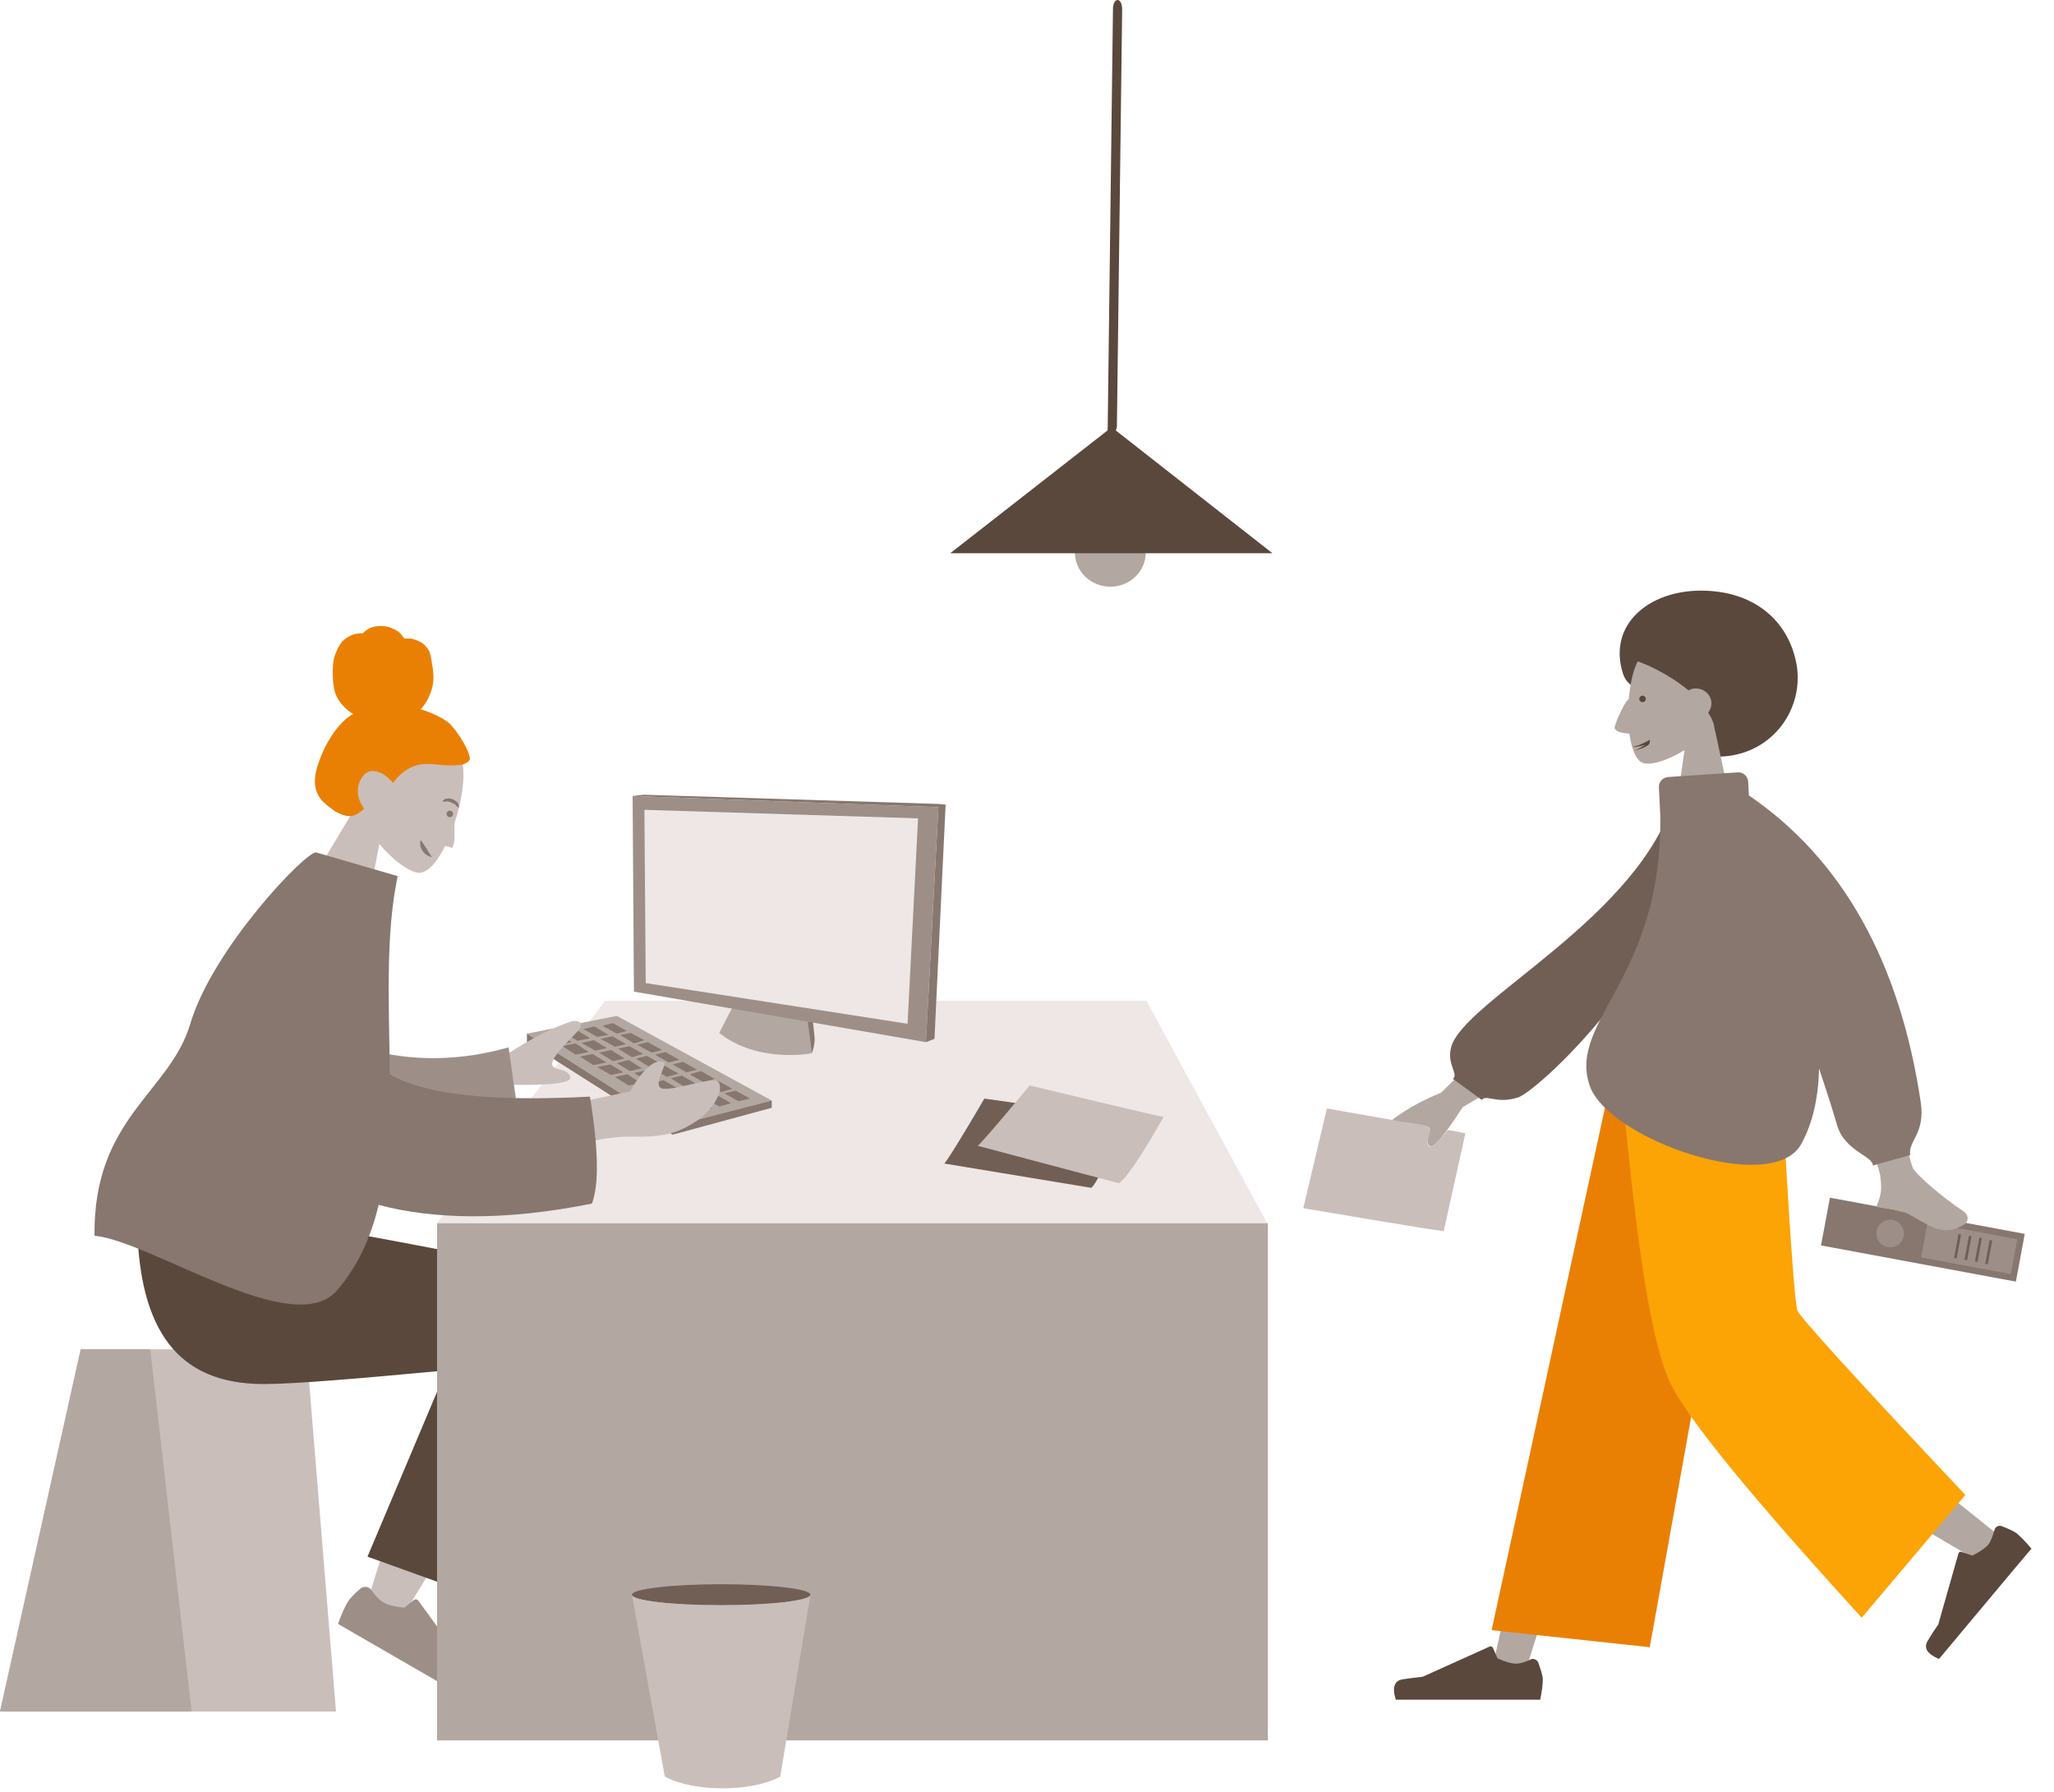 <svg width="313" height="273" viewBox="0 0 313 273" fill="none" xmlns="http://www.w3.org/2000/svg">
<path d="M278.851 182.5L277.499 189.776L307.192 195.291L308.543 188.015L278.851 182.5Z" fill="#87776F"/>
<path d="M293.738 186.294L292.752 191.603L306.419 194.141L307.405 188.832L293.738 186.294Z" fill="#9D8F88"/>
<path d="M298.447 188.037L297.772 191.675L298.165 191.748L298.841 188.11L298.447 188.037Z" fill="#715F56"/>
<path d="M300.036 188.309L299.36 191.947L299.753 192.02L300.429 188.382L300.036 188.309Z" fill="#715F56"/>
<path d="M301.624 188.58L300.948 192.218L301.342 192.291L302.017 188.654L301.624 188.58Z" fill="#715F56"/>
<path d="M303.193 188.949L302.518 192.587L302.911 192.66L303.586 189.022L303.193 188.949Z" fill="#715F56"/>
<path d="M290.103 188.337C290.315 187.197 289.563 186.101 288.422 185.889C287.282 185.677 286.186 186.43 285.974 187.571C285.762 188.711 286.515 189.807 287.655 190.019C288.796 190.23 289.892 189.478 290.103 188.337Z" fill="#9D8F88"/>
<path d="M289.612 188.246C289.773 187.377 289.2 186.542 288.331 186.381C287.462 186.219 286.627 186.793 286.465 187.662C286.304 188.531 286.878 189.366 287.746 189.527C288.615 189.688 289.45 189.115 289.612 188.246Z" fill="#9D8F88"/>
<path d="M264.2 165.9L245.1 214.3L232.3 255.2H227.2L246.8 165.9H264.2Z" fill="#B3A7A1"/>
<path d="M268.1 165.9C268.3 182.9 271.3 205.8 271.7 206.9C272 207.6 282.9 216.6 304.5 233.9L301 237.6C275.6 222.8 262.3 214.4 261.2 212.4C259.4 209.4 253.7 182.2 249.1 165.9H268.1Z" fill="#B3A7A1"/>
<path d="M304.975 232.527C306.14 232.985 306.96 233.34 307.422 233.736C307.948 234.208 308.667 234.911 309.566 235.984C309.018 236.575 304.341 242.205 295.472 252.795C293.627 251.995 293.138 251.099 293.723 250.085C294.308 249.07 294.957 248.133 295.365 247.529L298.438 236.715C298.527 236.51 298.68 236.381 298.885 236.47L300.537 237.041C301.649 236.499 302.478 235.932 302.95 235.405C303.345 234.942 303.624 234.185 303.928 233.146C304.041 232.659 304.488 232.414 304.975 232.527C304.898 232.592 304.975 232.527 304.975 232.527Z" fill="#5A483C"/>
<path d="M234.4 253.3C234.8 254.5 235.1 255.3 235.1 255.9C235.1 256.6 235 257.6 234.7 259C233.9 259 226.6 259 212.7 259C212.1 257.1 212.5 256.1 213.7 255.9C214.9 255.7 216 255.6 216.8 255.5L227 250.9C227.2 250.8 227.4 250.9 227.5 251.1L228.2 252.7C229.3 253.2 230.3 253.5 231 253.5C231.6 253.5 232.4 253.3 233.4 252.8C233.7 252.7 234.2 252.9 234.4 253.3Z" fill="#5A483C"/>
<path d="M251.4 251L227.3 248.4L245.2 165.9H266.7L251.4 251Z" fill="#EA8003"/>
<path d="M299.5 227.8L283.7 246.5C267.1 228.3 257.4 216.5 254.6 210.9C251.8 205.3 249.4 190.4 247.2 165.9H271.5C272.7 187.4 273.5 198.7 273.9 199.7C274.3 200.7 282.8 210.1 299.5 227.8Z" fill="#FCA306"/>
<path d="M261.7 115.3C257.2 115.3 255.6 110 253.1 107C251.3 104.9 248.2 105.5 247.3 102.6C245 95.2 251.2 90 259.2 90C267.2 90 272.6 94.5 273.8 101.4C274.9 108.4 269.7 115.3 261.7 115.3Z" fill="#5A483C"/>
<path d="M261.2 110.6C263 108.5 264.2 105.9 264 103C263.4 94.7 251.8 96.5 249.6 100.7C247.4 104.9 247.6 115.6 250.5 116.3C251.7 116.6 254.1 115.9 256.7 114.3L255.1 125.5H264.4L261.2 110.6Z" fill="#B3A7A1"/>
<path d="M257.3 105.2C257.6 105 258 104.9 258.4 104.9C259.7 104.9 260.8 105.9 260.8 107.2C260.8 107.7 260.6 108.2 260.3 108.6C260.9 109.5 261.3 110.5 261.4 111.5C263.4 111.5 270.6 104 263.4 97C256.2 90 245.9 100 249 100.6C250.8 101.1 254.4 102.8 257.3 105.2Z" fill="#5A483C"/>
<path d="M248.4 106.4C247.8 106.7 247.4 107.6 247.1 108.2C246.8 108.9 246.4 109.6 246.2 110.3C246.1 110.7 245.9 110.9 246.2 111.2C246.7 111.7 247.7 111.7 248.3 111.8C248.7 111.9 249.1 111.9 249.5 111.9" fill="#B3A7A1"/>
<path d="M248.7 113.8C249.6 113.7 250.3 113.3 251.1 112.9L251.4 112.7V113.1C251.4 113.4 251.2 113.4 251.2 113.5C251.1 113.6 251 113.6 250.9 113.7C250.7 113.8 250.5 113.9 250.3 114C249.9 114.1 249.5 114.3 249.1 114.4C249.5 114.2 249.9 114 250.2 113.8C250.4 113.7 250.6 113.6 250.7 113.5C250.9 113.4 251 113.2 251 113.2L251.3 113.4C250.5 113.5 249.6 113.9 248.7 113.8Z" fill="#5A483C"/>
<path d="M250.3 107C250.576 107 250.8 106.776 250.8 106.5C250.8 106.224 250.576 106 250.3 106C250.024 106 249.8 106.224 249.8 106.5C249.8 106.776 250.024 107 250.3 107Z" fill="#5A483C"/>
<path d="M252.1 105.9C251.9 106 251.6 106 251.3 105.9C251.1 105.9 250.8 105.8 250.6 105.7C250.4 105.6 250.2 105.6 250 105.6C249.9 105.6 249.8 105.6 249.7 105.6C249.6 105.6 249.5 105.6 249.4 105.7C249.4 105.4 249.8 105.3 250 105.2C250.2 105.1 250.6 105.1 250.8 105.2C251 105.3 251.3 105.4 251.5 105.5C251.7 105.7 251.9 105.8 252.1 105.9Z" fill="#B3A7A1"/>
<path d="M234.4 161.9L222.9 168.7C220 173.2 218.3 175.2 217.8 174.6C217 173.7 218.2 172.6 217.8 171.9C217.4 171.2 215.1 171.6 212.9 172.1C210.7 172.6 211.2 171.5 211.7 171C213.8 169.3 216.4 167.8 219.6 166.5L230.6 155.7L234.4 161.9ZM291.5 178C292.1 179.1 296.2 182.6 299.1 184.5C300.3 185.3 299.8 186.3 299.3 186.6C295.8 188.8 293.4 186.2 290.4 184.8C286.9 183.9 288.6 184.4 285.9 183.9C286.7 182.1 286.8 181.2 286.5 179C286.3 177.9 282.7 167 276.2 145.9H284.7C288.5 165.7 290.8 176.4 291.5 178Z" fill="#B3A7A1"/>
<path d="M258.7 121.7L255.3 121.1C250 139.9 222.7 152.6 221.1 159.7C220.5 162.3 222.3 163.6 221.4 164.4L225.8 167.6C226.5 166.7 228.1 168.3 231.4 167.2C234.7 166 258.7 143.9 258.7 121.7Z" fill="#715F56"/>
<path d="M253 124.2C253.4 149 239 155.4 242.2 165.3C244.8 173.5 270.1 182.4 274.5 174.3C276.3 171 277.1 167.1 277.2 162.8C278.3 166.1 279.2 168.9 279.9 171.3C281 175.4 285.4 176.1 285.4 177.6L291.1 176C290.7 173.9 293.4 172.8 292.7 168C289.5 146.5 280.7 130.9 266.5 121.2L266.4 119.1C266.3 118.2 265.6 117.6 264.7 117.7L254.2 118.4C253.3 118.5 252.7 119.2 252.8 120.1L253 124.2Z" fill="#87776F"/>
<path d="M220.6 172.2C219 174.2 218 175.1 217.7 174.6C217 173.7 218.2 172.7 217.8 172C217.7 171.9 217.6 171.7 217.5 171.6C217.4 171.5 217.3 171.5 217.2 171.5C216.9 171.4 216.5 171.4 216.2 171.3C216 171.3 215.8 171.2 215.5 171.2C215 171.1 214.6 171 214.1 171C213.5 170.9 212.9 170.8 212.4 170.7C207.2 169.8 202.2 168.9 202.2 168.9L198.6 184.1C198.6 184.1 218.5 187.5 220 187.6L223.3 172.7C223 172.6 222 172.4 220.6 172.2Z" fill="#CABEBB"/>
<path d="M169.2 89.4C172.182 89.4 174.6 87.072 174.6 84.2C174.6 81.328 172.182 79 169.2 79C166.218 79 163.8 81.328 163.8 84.2C163.8 87.072 166.218 89.4 169.2 89.4Z" fill="#B3A7A1"/>
<path d="M144.8 84.3L169.4 65.1L193.9 84.3H144.8Z" fill="#5A483C"/>
<path d="M169.4 66.4C169 66.4 168.7 65.8 168.8 65L169.6 1.4C169.6 0.6 169.9 0 170.3 0C170.7 0 171 0.6 171 1.4L170.2 65C170.1 65.7 169.7 66.3 169.4 66.4Z" fill="#5A483C"/>
<path d="M66.6 186.4L92.2 152.5H174.7L193.1 186.4H66.6Z" fill="#EEE7E5"/>
<path d="M80.3 157.5L102.4 171.6L117.6 167.7L94 154.8L80.3 157.5Z" fill="#B3A7A1"/>
<path d="M91.8 156.3L93.4 155.9L95.5 157.1L94 157.5L91.8 156.3Z" fill="#87776F"/>
<path d="M88.9 156.8L90.6 156.4L92.7 157.7L91 158L88.9 156.8Z" fill="#87776F"/>
<path d="M85.9 157.3L87.8 156.9L89.9 158.2L88 158.6L85.9 157.3Z" fill="#87776F"/>
<path d="M83 157.9L85 157.4L87.1 158.8L85 159.2L83 157.9Z" fill="#87776F"/>
<path d="M94.5 157.7L96.1 157.4L98.2 158.5L96.6 159L94.5 157.7Z" fill="#87776F"/>
<path d="M91.5 158.3L93.3 157.9L95.4 159.1L93.7 159.5L91.5 158.3Z" fill="#87776F"/>
<path d="M88.6 158.9L90.5 158.5L92.5 159.7L90.7 160.1L88.6 158.9Z" fill="#87776F"/>
<path d="M85.7 159.4L87.7 159L89.7 160.3L87.7 160.7L85.7 159.4Z" fill="#87776F"/>
<path d="M97.1 159.2L98.7 158.8L100.9 160L99.3 160.4L97.1 159.2Z" fill="#87776F"/>
<path d="M94.2 159.8L95.9 159.4L98 160.6L96.3 161.1L94.2 159.8Z" fill="#87776F"/>
<path d="M91.3 160.4L93.1 160L95.2 161.3L93.4 161.7L91.3 160.4Z" fill="#87776F"/>
<path d="M88.4 161L90.3 160.6L92.4 161.9L90.4 162.3L88.4 161Z" fill="#87776F"/>
<path d="M99.8 160.7L101.4 160.3L103.5 161.5L101.9 161.9L99.8 160.7Z" fill="#87776F"/>
<path d="M96.9 161.3L98.6 160.9L100.7 162.1L99 162.6L96.9 161.3Z" fill="#87776F"/>
<path d="M94 162L95.8 161.5L97.8 162.8L96 163.2L94 162Z" fill="#87776F"/>
<path d="M91 162.6L93 162.2L95 163.4L93.1 163.8L91 162.6Z" fill="#87776F"/>
<path d="M102.5 162.2L104.1 161.8L106.2 163L104.6 163.4L102.5 162.2Z" fill="#87776F"/>
<path d="M99.5 162.8L101.3 162.4L103.4 163.6L101.6 164.1L99.5 162.8Z" fill="#87776F"/>
<path d="M96.6 163.5L98.4 163.1L100.5 164.3L98.7 164.7L96.6 163.5Z" fill="#87776F"/>
<path d="M93.7 164.1L95.6 163.7L97.6 165L95.8 165.4L93.7 164.1Z" fill="#87776F"/>
<path d="M105.1 163.7L106.8 163.2L108.9 164.4L107.2 164.9L105.1 163.7Z" fill="#87776F"/>
<path d="M102.2 164.3L103.9 163.9L106 165.1L104.3 165.6L102.2 164.3Z" fill="#87776F"/>
<path d="M99.3 165L101.1 164.6L103.2 165.8L101.4 166.3L99.3 165Z" fill="#87776F"/>
<path d="M96.4 165.7L98.3 165.3L100.3 166.5L98.4 167L96.4 165.7Z" fill="#87776F"/>
<path d="M107.8 165.1L109.4 164.7L111.6 165.9L109.9 166.4L107.8 165.1Z" fill="#87776F"/>
<path d="M104.9 165.9L106.6 165.4L108.7 166.6L107 167.1L104.9 165.9Z" fill="#87776F"/>
<path d="M102 166.6L103.7 166.2L105.8 167.3L104 167.8L102 166.6Z" fill="#87776F"/>
<path d="M99.1 167.3L100.9 166.9L102.9 168.1L101.1 168.5L99.1 167.3Z" fill="#87776F"/>
<path d="M110.4 166.6L112.1 166.2L114.3 167.4L112.5 167.8L110.4 166.6Z" fill="#87776F"/>
<path d="M107.5 167.4L109.3 166.9L111.4 168.1L109.6 168.6L107.5 167.4Z" fill="#87776F"/>
<path d="M104.7 168.1L106.4 167.7L108.5 168.9L106.7 169.3L104.7 168.1Z" fill="#87776F"/>
<path d="M101.8 168.9L103.6 168.4L105.6 169.6L103.8 170.1L101.8 168.9Z" fill="#87776F"/>
<path d="M117.6 167.7V168.8L102.5 172.9L80.3 158.8V157.5L102.4 171.6L117.6 167.7Z" fill="#87776F"/>
<path d="M122.7 151.8L123.7 160.5C123.7 160.5 115.5 162.1 109.6 157.4L113.2 150.4L122.7 151.8Z" fill="#B3A7A1"/>
<path d="M123.7 160.5C123.7 160.5 124.3 159.1 124.1 157.8C124 156.5 123.4 151.9 123.4 151.9L122.6 151.7L123.7 160.5Z" fill="#87776F"/>
<path d="M96.6 151.1L96.4 121.3L143 123L141.1 158.8L96.6 151.1Z" fill="#9D8F88"/>
<path d="M98.4 149.8L98.2 123.4L139.9 124.7L138.3 156L98.4 149.8Z" fill="#EEE7E5"/>
<path d="M96.4 121.3L98.1 121.1L143 122.5L144.1 122.6L142.4 158.3L141.1 158.8L143 123L96.4 121.3Z" fill="#87776F"/>
<path d="M80 254.3C79.5 255.6 79.3 256.6 79.3 257.3C79.3 258.1 79.4 259.3 79.7 260.8C80.6 260.8 89 260.8 104.8 260.8C105.5 258.6 105.1 257.5 103.7 257.3C102.3 257.1 101.1 257 100.2 256.8L88.5 251.6C88.3 251.5 88 251.6 87.9 251.8L87.2 253.6C85.9 254.2 84.8 254.5 84 254.5C83.3 254.5 82.4 254.2 81.3 253.7C80.7 253.6 80.2 253.8 80 254.3C80 254.2 80 254.2 80 254.3Z" fill="#9D8F88"/>
<path d="M12.3 205.6H46.7L51.2 260.8H0L12.3 205.6Z" fill="#CABEBB"/>
<path d="M12.3 205.6H22.9L29.2 260.8H0L12.3 205.6Z" fill="#B3A7A1"/>
<path d="M85.9 196.1C89.6 193.9 95.7 196.7 95.7 199.9C95.7 209.3 87.1 253.7 86.6 256.5C86.1 259.3 81.3 260 81.1 256.5C80.7 250.9 79.8 231.4 80.7 222.4C81 218.7 81.4 215.1 81.8 212C77.3 220.1 70.3 231.8 60.9 247L55.8 244.7C59.8 231.4 63.1 222.1 65.7 216.6C70.1 207.2 74.2 199.2 76 196.4C78.6 191.9 83.4 193.4 85.9 196.1Z" fill="#CABEBB"/>
<path d="M56 237.2L73.6 195.5C77.8 188.7 89.6 196.9 88.2 200.8C84.9 209.7 68.3 238.6 67.4 241.3L56 237.2Z" fill="#5A483C"/>
<path d="M55.027 241.978C53.944 242.854 53.27 243.62 52.92 244.226C52.52 244.919 52.007 246.008 51.517 247.457C52.296 247.907 59.571 252.107 73.254 260.007C74.96 258.452 75.164 257.299 74.051 256.426C72.939 255.553 71.95 254.866 71.27 254.243L63.738 243.89C63.615 243.703 63.305 243.64 63.118 243.763L61.612 244.972C60.186 244.841 59.084 244.551 58.391 244.151C57.785 243.801 57.155 243.092 56.453 242.108C56.069 241.772 55.536 241.695 55.027 241.978C55.077 241.892 55.027 241.978 55.027 241.978Z" fill="#9D8F88"/>
<path d="M96.9 203.1C96.9 214.9 91.3 242.5 91.3 245.1H79.2C81 220.5 81.6 208.1 81.1 207.8C80.3 207.4 49.5 210.9 40.2 210.9C26.9 210.9 21.3 202.5 20.9 186.9H47.3C52.7 187.5 80.7 193.1 91.2 195.1C95.7 195.9 96.9 199.9 96.9 203.1Z" fill="#5A483C"/>
<path d="M54.3 122.8C53.1 119.9 52.8 116.6 54 113.6C57.7 104.8 69.6 111 70.5 116.4C71.4 121.8 67.2 133.2 63.8 133C62.4 132.9 60 131.2 57.8 128.6L55.4 141.3L45.3 137.8L54.3 122.8Z" fill="#CABEBB"/>
<path d="M68.2 110C67 109.1 65 108.3 64.1 108.1C65 107.1 65.6 105.9 65.9 104.6C66.2 103.3 66 102.1 65.8 100.9C65.7 100.3 65.6 99.7 65.4 99.2C65.1 98.7 64.7 98.2 64.2 97.9C63.7 97.6 63.1 97.4 62.6 97.3C62.3 97.3 62.1 97.3 61.8 97.3C61.5 97.3 61.5 97.1 61.3 96.9C61 96.4 60.4 96 59.9 95.8C59.3 95.5 58.7 95.4 58 95.4C57.4 95.4 56.7 95.5 56.2 95.8C56 95.9 55.7 96.1 55.5 96.3C55.4 96.4 55.4 96.4 55.3 96.5C55.2 96.5 55.1 96.5 55 96.5C53.9 96.5 52.9 97 52.1 97.8C51.7 98.3 51.2 99.2 50.9 100.3C50.6 101.4 50.6 104.6 51.2 105.9C51.7 107.1 52.7 108.1 53.8 108.8C52.7 109.4 51.8 110.4 51.1 111.3C50.3 112.4 49.6 113.6 49.1 114.8C48.6 116 48.1 117.3 48 118.6C47.9 119.8 48.2 120.9 48.9 121.8C49.2 122.2 49.7 122.6 50.1 122.9C50.5 123.2 50.9 123.6 51.4 123.8C52.3 124.3 53.4 124.6 54.3 124.1C54.6 123.9 55 123.7 55.3 123.4C55.4 123.3 55.5 123.2 55.4 123.1C55.3 122.9 55.2 122.8 55.1 122.6C54.6 121.7 54.4 120.8 54.6 119.8C54.8 118.8 55.5 117.6 56.6 117.5C58 117.4 59.1 118.4 59.9 119.3C60.9 117.9 62.3 116.8 64 116.5C65.9 116.2 67.7 116.8 69.6 116.6C70.1 116.6 70.6 116.5 71 116.3C71.2 116.2 71.4 116 71.5 115.9C71.7 115.7 71.6 115.4 71.5 115.1C71.3 114 69.4 110.9 68.2 110Z" fill="#EA8003"/>
<path d="M69.6 124.2C68.8 125.7 69.7 127.7 68.9 129.2C68.2 129 67.6 128.8 66.9 128.6" fill="#CABEBB"/>
<path d="M65.8 130.6C65.2 130.5 64.7 130.1 64.4 129.7C64.1 129.2 63.9 128.6 64.1 128C64.5 128.5 64.7 128.9 65 129.3C65.2 129.7 65.5 130.1 65.8 130.6Z" fill="#87776F"/>
<path d="M67.4 122.2C67.5 121.9 67.8 121.7 68.1 121.7C68.4 121.6 68.7 121.7 69 121.8C69.3 121.9 69.5 122.1 69.7 122.3C69.9 122.5 70 122.9 69.9 123.1C69.7 122.9 69.5 122.8 69.4 122.6C69.2 122.5 69 122.4 68.8 122.3C68.6 122.2 68.4 122.2 68.2 122.1C67.9 122.2 67.6 122.1 67.4 122.2Z" fill="#87776F"/>
<path d="M68.99 124.257C69.118 124.013 69.025 123.711 68.78 123.582C68.536 123.454 68.233 123.547 68.105 123.792C67.976 124.036 68.07 124.339 68.315 124.467C68.559 124.596 68.861 124.502 68.99 124.257Z" fill="#87776F"/>
<path d="M63.4 172.3L77.7 165.3C84.1 165.4 87.2 165 86.9 164.1C86.5 162.7 84.6 163.2 84.2 162.4C83.8 161.5 85.7 159.5 87.6 157.6C89.5 155.7 88.1 155.5 87.2 155.6C84.2 156.6 81 158.2 77.5 160.5L59.5 164.4L63.4 172.3Z" fill="#CABEBB"/>
<path d="M56.4 171.1C62.9 173.2 71.7 171.1 78.6 167.3L77.5 159.6C68.3 162.2 60.7 161.3 55.3 159.7C50.4 162.4 51.2 169.4 56.4 171.1Z" fill="#9D8F88"/>
<path d="M88.1 168L96 166.3C98 162.9 99.7 161.4 101 161.8C102.2 161.6 99 165.7 101.1 165.9C103.2 166.1 108.9 163.9 109.5 164.9C110.4 166.3 108.4 169.2 106.6 170.5C103.3 172.8 101.1 173.3 95.8 173.2C93.1 173.2 89.9 173.8 86.3 175L88.1 168Z" fill="#CABEBB"/>
<path d="M60.6 133.5L48.2 129.9C46.8 129.5 32.4 144.5 29 156C25.9 166.5 14.2 170.3 14.4 188.3C23 189.1 44.6 204.2 51.3 196.7C54.5 193 56.5 188.6 57.7 183.6C66 185.8 76.8 186.1 90.2 183.4C91.3 180.5 91.2 175.1 89.9 167.1C74.9 167.9 64.7 166.8 59.4 163.7C59.3 153.2 58.7 142.5 60.6 133.5Z" fill="#87776F"/>
<path d="M193.2 186.4H66.6V265.2H193.2V186.4Z" fill="#B3A7A1"/>
<path d="M143.9 177.3C145 176 150 167.4 150 167.4C150 167.4 167.6 169.9 171.1 170.3C171.1 170.3 167.9 179.6 166.3 181L143.9 177.3Z" fill="#715F56"/>
<path d="M149 174.6C150.3 173.4 156.9 165.4 156.9 165.4C156.9 165.4 173.9 169.5 177.3 170.2C177.3 170.2 172.4 179.1 170.5 180.3L149 174.6Z" fill="#CABEBB"/>
<path d="M109.9 244.6C117.411 244.6 123.5 243.884 123.5 243C123.5 242.116 117.411 241.4 109.9 241.4C102.389 241.4 96.3 242.116 96.3 243C96.3 243.884 102.389 244.6 109.9 244.6Z" fill="#715F56"/>
<path d="M109.9 244.6C102.4 244.6 96.3 243.9 96.3 243L101.3 270.7C101.3 270.7 104.2 272.5 110.1 272.5C116.1 272.5 118.9 270.7 118.9 270.7L123.5 243C123.5 243.9 117.4 244.6 109.9 244.6Z" fill="#CABEBB"/>
</svg>
